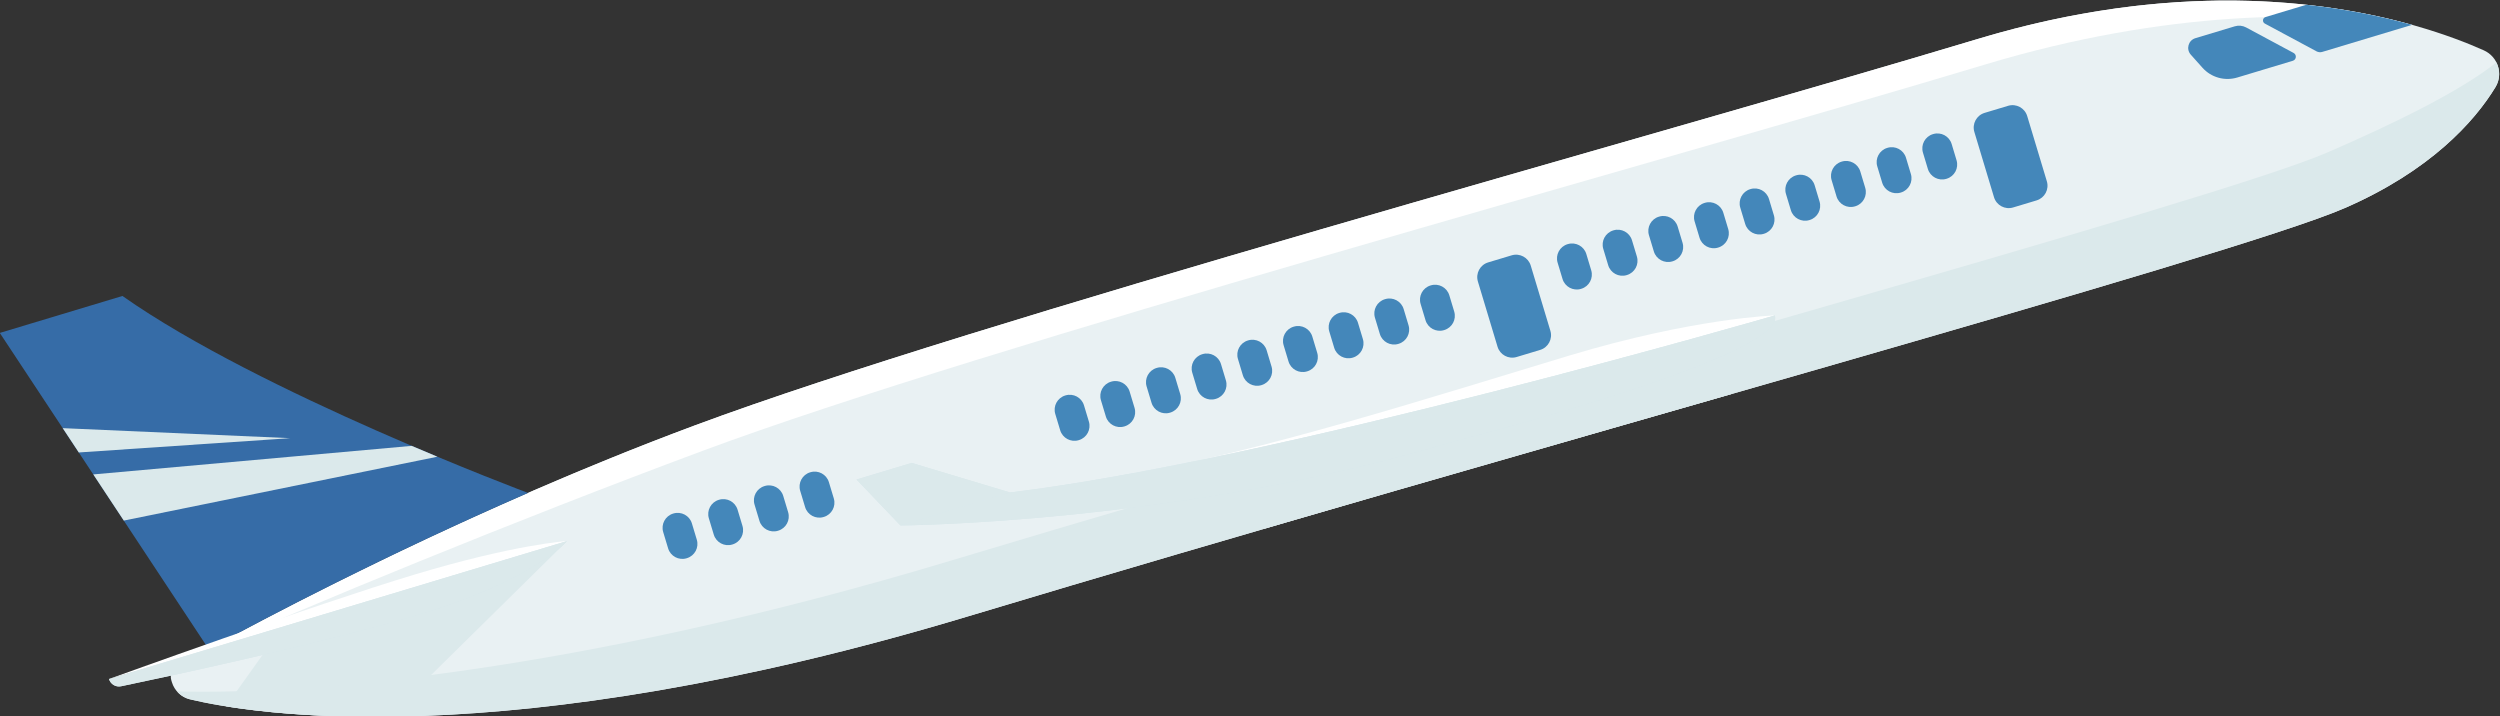 <svg height="119.032" viewBox="0 0 415.345 119.032" width="415.345" xmlns="http://www.w3.org/2000/svg" xmlns:xlink="http://www.w3.org/1999/xlink"><rect x="0" y="0" width="415.345" height="119.032" fill="#333333" stroke="none"/><clipPath id="a"><path d="m128.666 211.482h42.518v-21.907h-42.518z"/></clipPath><clipPath id="b"><path d="m122.576 271.139h289.422v-81.565h-289.422z"/></clipPath><clipPath id="c"><path d="m257.997 238.905h63.675v-25.911h-63.675z"/></clipPath><clipPath id="d"><path d="m207.268 221.222h19.123v-7.795h-19.123z"/></clipPath><clipPath id="e"><path d="m114.104 211.482h57.08v-18.123h-57.08z"/></clipPath><clipPath id="f"><path d="m212.739 239.605h109.03v-26.178h-109.03z"/></clipPath><g transform="matrix(1.333 0 0 -1.333 -133.988 371.797)"><path d="m0 0c1.003 1.65.307 3.799-1.457 4.588-7.907 3.535-30.593 11.196-63.079 1.411-40.818-12.294-124.764-35.096-159.855-48.148-31.333-11.655-59.028-26.936-64.6-30.075-.597-.337-.878-1.041-.68-1.698l.072-.243c.321-1.062 1.177-1.877 2.257-2.135 7.466-1.783 38.896-7.151 97.074 10.373 67.325 20.278 157.438 44.757 171.458 50.845 10.666 4.632 16.194 10.777 18.81 15.082" fill="#e9f1f3" transform="translate(411.538 268.057)"/><g clip-path="url(#a)"><path d="m0 0-35.945-11.387-6.572-9.212c4.39-.704 11.131-1.401 20.303-1.298z" fill="#dbe9eb" transform="translate(171.184 211.482)"/></g><path d="m0 0c35.091 13.053 119.037 35.854 159.854 48.149 22.651 6.822 41.434 6.741 53.417 4.87-11.248 3.176-30.065 5.622-54.372-1.699-40.817-12.295-124.763-35.096-159.854-48.148-27.761-10.326-52.663-23.497-61.856-28.55 13.482 5.985 39.104 16.561 62.811 25.378" fill="#fff" transform="translate(188.102 222.736)"/><g clip-path="url(#b)"><path d="m0 0c-14.021-6.088-104.134-30.567-171.458-50.845-46.921-14.133-81.18-16.781-96.599-16.342.419-.482.978-.836 1.62-.989 7.466-1.782 38.896-7.151 97.074 10.373 67.325 20.278 157.438 44.757 171.459 50.845 10.666 4.632 16.193 10.777 18.809 15.082.597.982.588 2.138.116 3.082-4.543-3.623-12.792-7.632-21.021-11.206" fill="#dbe9eb" transform="translate(390.633 259.933)"/></g><g clip-path="url(#c)"><path d="m0 0 5.41 9.116c-4.919-1.415-10.814-3.108-15.963-4.587l-33.659-9.686-14.053-11.638c21.705 6.379 37.248 10.76 58.265 16.795" fill="#dbe9eb" transform="translate(316.262 229.789)"/></g><path d="m0 0s-33.443 12.496-50.554 24.547l-15.286-4.605 26.026-39.396c7.32 3.989 22.054 11.721 39.814 19.454" fill="#366ca7" transform="translate(166.331 217.482)"/><path d="m0 0 11.19 3.371c-3.64 1.015-8.055 1.948-13.183 2.503l-5.081-1.531c-.378-.114-.43-.627-.082-.814l6.437-3.457c.221-.118.479-.144.719-.072" fill="#4487ba" transform="translate(389.952 272.448)"/><path d="m0 0-4.913-1.479c-.885-.267-1.193-1.362-.578-2.052l1.454-1.63c1.085-1.216 2.775-1.693 4.336-1.223l6.928 2.087c.453.136.514.753.097.977l-5.919 3.179c-.43.231-.936.282-1.405.141" fill="#4487ba" transform="translate(379.053 275.639)"/><path d="m0 0-12.253 3.683-6.869-2.069 5.471-5.726z" fill="#d7e7eb" transform="translate(226.391 217.539)"/><g clip-path="url(#d)"><path d="m0 0-12.253 3.683-6.869-2.069 5.471-5.726z" fill="#dbe9eb" transform="translate(226.391 217.539)"/></g><path d="m0 0 3.457 2.066s-6.363-.37-19.047-4.19-38.032-13.002-38.032-13.002z" fill="#fff" transform="translate(167.727 209.416)"/><path d="m0 0s-4.129-4.841-18.277-9.103c-12.31-3.707-32.312-7.953-37.303-8.994-.655-.136-1.303.251-1.496.893l-.003.012z" fill="#d7e7eb" transform="translate(171.184 211.482)"/><g clip-path="url(#e)"><path d="m0 0s-4.129-4.841-18.277-9.103c-12.31-3.707-32.312-7.953-37.303-8.994-.655-.136-1.303.251-1.496.893l-.003.012z" fill="#dbe9eb" transform="translate(171.184 211.482)"/></g><g fill="#4487ba"><path d="m0 0-.035-.011c-.979-.295-2.01.26-2.305 1.238l-.61 2.027c-.295.978.259 2.01 1.237 2.305l.035.01c.979.295 2.01-.259 2.305-1.237l.61-2.028c.295-.978-.258-2.01-1.237-2.304" transform="translate(343.133 256.639)"/><path d="m0 0-.036-.011c-.978-.295-2.01.26-2.304 1.238l-.611 2.027c-.294.978.26 2.01 1.237 2.305l.036.01c.979.295 2.01-.259 2.305-1.237l.61-2.028c.295-.978-.259-2.01-1.237-2.304" transform="translate(337.441 254.925)"/><path d="m0 0-.036-.011c-.978-.295-2.01.26-2.305 1.238l-.61 2.027c-.295.978.26 2.01 1.237 2.305l.036.011c.978.294 2.01-.26 2.304-1.238l.611-2.028c.294-.978-.259-2.01-1.237-2.304" transform="translate(331.75 253.21)"/><path d="m0 0-.035-.011c-.979-.295-2.01.26-2.305 1.238l-.61 2.027c-.295.978.259 2.01 1.237 2.305l.035.011c.979.294 2.01-.26 2.305-1.238l.611-2.028c.294-.978-.259-2.01-1.238-2.304" transform="translate(326.058 251.496)"/><path d="m0 0-.036-.011c-.978-.295-2.009.26-2.304 1.238l-.611 2.027c-.294.978.26 2.01 1.238 2.305l.035.011c.979.294 2.01-.26 2.305-1.238l.61-2.028c.295-.978-.258-2.01-1.237-2.304" transform="translate(320.366 249.782)"/><path d="m0 0-.036-.011c-.978-.295-2.01.26-2.304 1.238l-.611 2.027c-.295.978.26 2.01 1.237 2.305l.036.011c.978.294 2.01-.26 2.305-1.238l.61-2.028c.295-.978-.259-2.009-1.237-2.304" transform="translate(314.675 248.067)"/><path d="m0 0-.036-.011c-.979-.294-2.01.26-2.305 1.239l-.61 2.027c-.295.978.26 2.01 1.237 2.305l.036.01c.978.295 2.01-.259 2.304-1.237l.611-2.028c.294-.978-.259-2.01-1.237-2.305" transform="translate(308.983 246.352)"/><path d="m0 0-.035-.011c-.979-.295-2.01.26-2.305 1.238l-.61 2.028c-.295.977.259 2.009 1.237 2.304l.035.011c.979.294 2.01-.26 2.305-1.238l.611-2.027c.294-.979-.259-2.01-1.238-2.305" transform="translate(303.291 244.639)"/><path d="m0 0-.036-.012c-.978-.294-2.01.26-2.304 1.239l-.611 2.027c-.294.978.26 2.01 1.238 2.305l.035.01c.979.295 2.01-.259 2.305-1.237l.61-2.028c.295-.978-.258-2.01-1.237-2.304" transform="translate(297.6 242.925)"/><path d="m0 0-.035-.011c-.979-.295-2.01.26-2.305 1.238l-.61 2.028c-.295.977.259 2.01 1.237 2.304l.035.01c.979.295 2.01-.258 2.305-1.237l.61-2.027c.295-.979-.258-2.01-1.237-2.305" transform="translate(280.524 237.781)"/><path d="m0 0-.036-.011c-.978-.295-2.01.259-2.304 1.238l-.611 2.027c-.294.978.26 2.01 1.237 2.305l.036.01c.979.295 2.01-.259 2.305-1.237l.61-2.028c.295-.978-.259-2.01-1.237-2.304" transform="translate(274.833 236.067)"/><path d="m0 0-.036-.011c-.978-.295-2.01.26-2.305 1.238l-.61 2.028c-.295.977.26 2.01 1.237 2.304l.036.01c.978.295 2.01-.258 2.304-1.237l.611-2.027c.295-.979-.259-2.01-1.237-2.305" transform="translate(269.142 234.352)"/><path d="m0 0-.035-.011c-.979-.295-2.01.259-2.305 1.238l-.61 2.027c-.295.978.259 2.01 1.237 2.305l.036.01c.978.295 2.01-.259 2.304-1.237l.611-2.028c.294-.978-.259-2.01-1.238-2.304" transform="translate(263.449 232.639)"/><path d="m0 0-.035-.011c-.979-.295-2.01.26-2.305 1.238l-.611 2.028c-.294.977.26 2.01 1.238 2.304l.035.011c.979.294 2.01-.259 2.305-1.238l.61-2.027c.295-.979-.258-2.01-1.237-2.305" transform="translate(257.758 230.924)"/><path d="m0 0-.036-.011c-.978-.295-2.009.259-2.304 1.238l-.611 2.027c-.295.978.26 2.01 1.238 2.305l.035.01c.979.295 2.01-.259 2.305-1.237l.61-2.028c.295-.978-.259-2.01-1.237-2.304" transform="translate(252.066 229.21)"/><path d="m0 0-.036-.011c-.978-.295-2.009.26-2.304 1.238l-.611 2.028c-.294.977.26 2.01 1.238 2.305l.035.01c.979.294 2.01-.259 2.305-1.238l.611-2.027c.294-.979-.26-2.01-1.238-2.305" transform="translate(246.375 227.495)"/><path d="m0 0-.036-.011c-.978-.295-2.01.259-2.304 1.238l-.611 2.027c-.295.978.26 2.01 1.238 2.305l.035.01c.978.295 2.01-.259 2.304-1.237l.611-2.028c.295-.978-.259-2.01-1.237-2.304" transform="translate(240.683 225.781)"/><path d="m0 0-.036-.011c-.978-.294-2.009.26-2.304 1.238l-.611 2.028c-.295.977.26 2.01 1.238 2.305l.035.01c.979.294 2.01-.259 2.305-1.238l.611-2.027c.294-.979-.26-2.01-1.238-2.305" transform="translate(234.991 224.066)"/><path d="m0 0-.036-.011c-.978-.295-2.009.259-2.304 1.238l-.611 2.027c-.294.978.26 2.01 1.238 2.305l.036.01c.978.295 2.009-.259 2.304-1.237l.611-2.028c.294-.978-.26-2.01-1.238-2.304" transform="translate(203.199 214.491)"/><path d="m0 0-.036-.011c-.978-.295-2.009.26-2.304 1.238l-.611 2.028c-.295.977.26 2.01 1.238 2.304l.035.011c.978.294 2.01-.259 2.304-1.238l.611-2.027c.295-.979-.259-2.01-1.237-2.305" transform="translate(197.508 212.776)"/><path d="m0 0-.036-.011c-.978-.295-2.009.259-2.304 1.238l-.611 2.027c-.295.978.26 2.01 1.238 2.305l.035.01c.979.295 2.01-.259 2.305-1.237l.611-2.028c.294-.978-.26-2.01-1.238-2.304" transform="translate(191.816 211.062)"/><path d="m0 0-.036-.011c-.978-.295-2.01.26-2.304 1.238l-.611 2.028c-.295.977.26 2.01 1.238 2.305l.035.01c.978.294 2.01-.259 2.304-1.238l.611-2.027c.295-.979-.259-2.01-1.237-2.305" transform="translate(186.125 209.348)"/><path d="m0 0-2.928-.881c-1.01-.305-2.076.268-2.38 1.278l-2.449 8.131c-.305 1.01.268 2.076 1.278 2.38l2.928.882c1.01.304 2.075-.268 2.38-1.278l2.449-8.131c.305-1.011-.268-2.076-1.278-2.381" transform="translate(354.347 253.941)"/><path d="m0 0-2.927-.882c-1.011-.305-2.076.268-2.381 1.278l-2.449 8.131c-.304 1.011.269 2.077 1.279 2.381l2.927.881c1.011.305 2.076-.268 2.381-1.278l2.448-8.131c.305-1.01-.267-2.076-1.278-2.38" transform="translate(292.47 235.305)"/></g><path d="m0 0 3.558 2.336s-10.023-.304-25.649-5.01c-15.627-4.707-39.329-12.304-54.508-14.68 0 0 34.757 3.768 37.788 4.587s38.811 12.767 38.811 12.767" fill="#fff" transform="translate(318.169 237.269)"/><path d="m0 0s-62.257-18.097-95.336-22.066l-13.651-4.113s34.955.228 68.956 10.469c0 0 41.583 10.559 40.031 15.71" fill="#d7e7eb" transform="translate(321.727 239.606)"/><g clip-path="url(#f)"><path d="m0 0s-62.257-18.097-95.336-22.066l-13.651-4.113s34.955.228 68.956 10.469c0 0 41.583 10.559 40.031 15.71" fill="#dbe9eb" transform="translate(321.727 239.606)"/></g><path d="m0 0-39.684-3.559 3.802-5.754 39.085 7.961c-1.022.427-2.093.878-3.203 1.352" fill="#dbe9eb" transform="translate(151.826 223.347)"/><path d="m0 0 2.001-3.029 26.34 1.781z" fill="#dbe9eb" transform="translate(108.333 225.555)"/></g></svg>